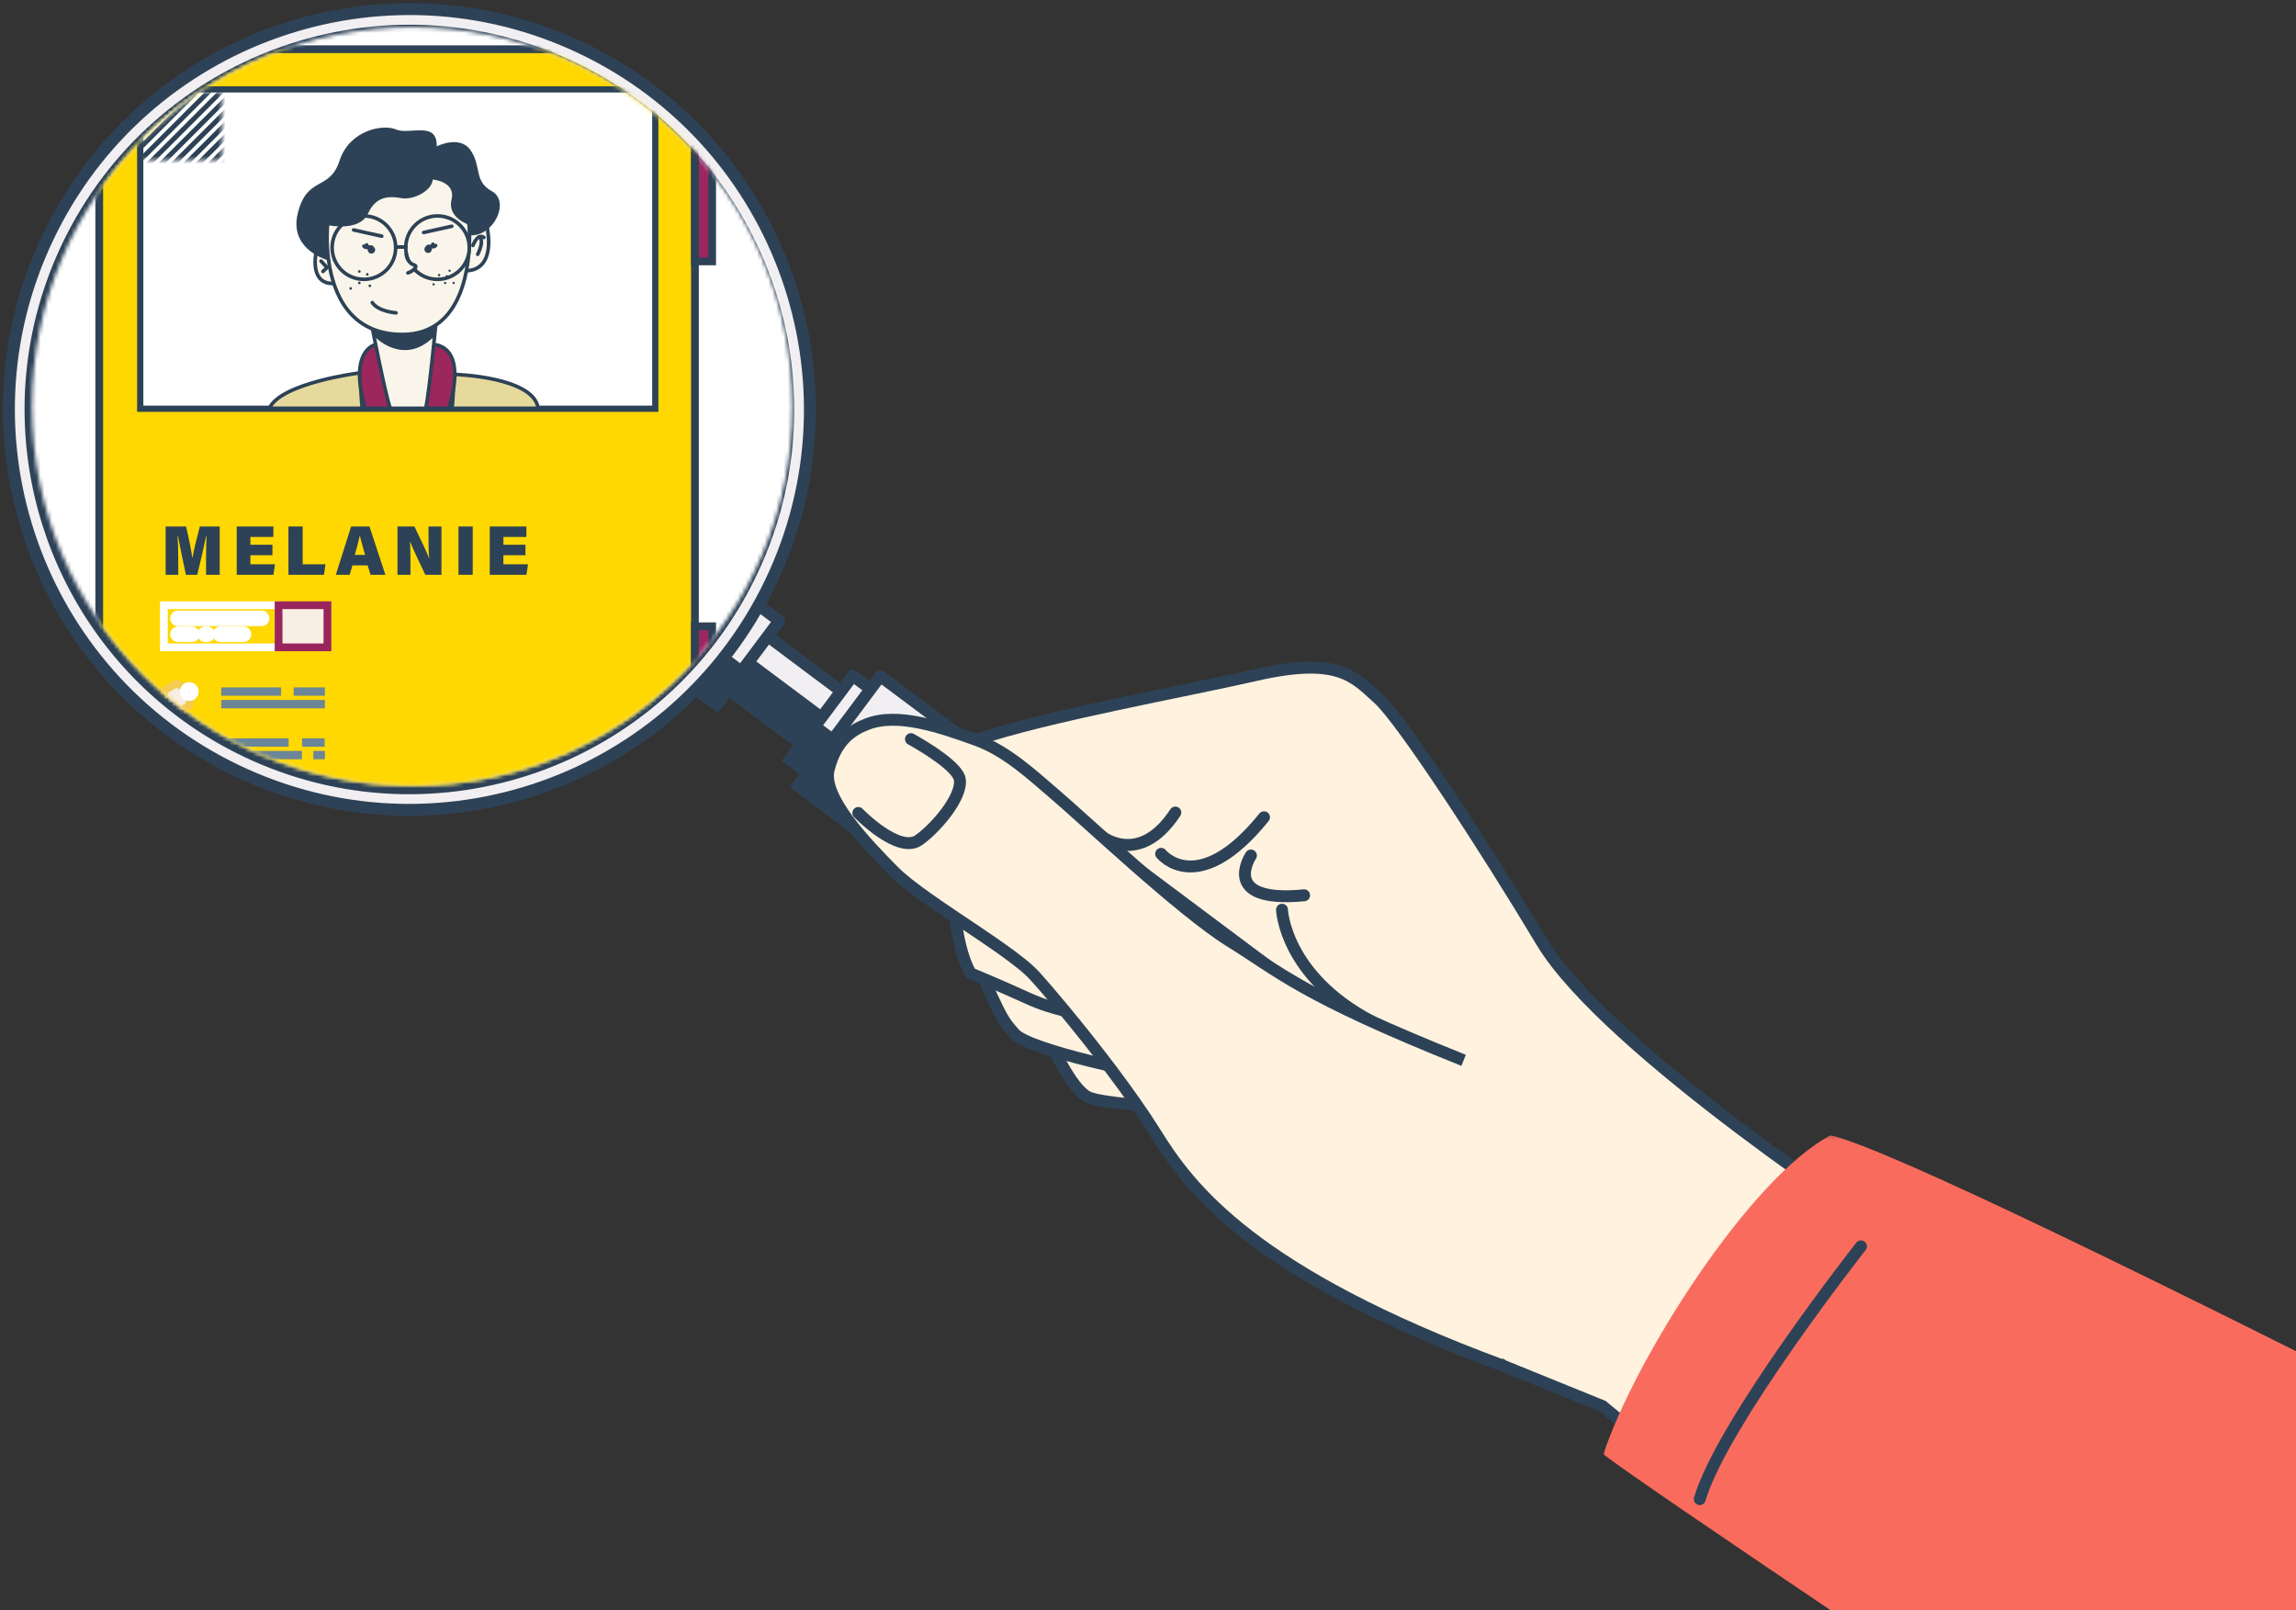 <?xml version="1.0" encoding="UTF-8"?>
<svg width="596px" height="418px" viewBox="0 0 596 418" version="1.1" xmlns="http://www.w3.org/2000/svg" xmlns:xlink="http://www.w3.org/1999/xlink">
    <rect x="0" y="0" width="596" height="418" fill="#333333" stroke="none"/>
    <!-- Generator: Sketch 52.4 (67378) - http://www.bohemiancoding.com/sketch -->
    <title>Group 282</title>
    <desc>Created with Sketch.</desc>
    <defs>
        <polygon id="path-1" points="0.034 0.169 422.779 0.169 422.779 314.476 0.034 314.476"></polygon>
        <path d="M0.3,98.495 C0.3,152.868 44.487,196.946 98.994,196.946 C153.502,196.946 197.689,152.868 197.689,98.495 C197.689,44.123 153.502,0.045 98.994,0.045 C44.487,0.045 0.3,44.123 0.3,98.495 Z" id="path-3"></path>
        <path d="M15.942,0.099 C10.261,3.873 5.005,8.232 0.256,13.091 L0.256,17.616 L21.632,17.616 L21.632,0.099" id="path-5"></path>
        <path d="M15.942,0.099 C10.261,3.873 5.005,8.232 0.256,13.091 L0.256,17.616 L21.632,17.616 L21.632,0.099" id="path-7"></path>
        <path d="M15.942,0.099 C10.261,3.873 5.005,8.232 0.256,13.091 L0.256,17.616 L21.632,17.616 L21.632,0.099" id="path-9"></path>
        <path d="M15.942,0.099 C10.261,3.873 5.005,8.232 0.256,13.091 L0.256,17.616 L21.632,17.616 L21.632,0.099" id="path-11"></path>
        <path d="M15.942,0.099 C10.261,3.873 5.005,8.232 0.256,13.091 L0.256,17.616 L21.632,17.616 L21.632,0.099" id="path-13"></path>
        <path d="M15.942,0.099 C10.261,3.873 5.005,8.232 0.256,13.091 L0.256,17.616 L21.632,17.616 L21.632,0.099" id="path-15"></path>
        <path d="M15.942,0.099 C10.261,3.873 5.005,8.232 0.256,13.091 L0.256,17.616 L21.632,17.616 L21.632,0.099" id="path-17"></path>
        <path d="M15.942,0.099 C10.261,3.873 5.005,8.232 0.256,13.091 L0.256,17.616 L21.632,17.616 L21.632,0.099" id="path-19"></path>
        <path d="M15.942,0.099 C10.261,3.873 5.005,8.232 0.256,13.091 L0.256,17.616 L21.632,17.616 L21.632,0.099" id="path-21"></path>
        <path d="M15.942,0.099 C10.261,3.873 5.005,8.232 0.256,13.091 L0.256,17.616 L21.632,17.616 L21.632,0.099" id="path-23"></path>
        <path d="M15.942,0.099 C10.261,3.873 5.005,8.232 0.256,13.091 L0.256,17.616 L21.632,17.616 L21.632,0.099" id="path-25"></path>
        <path d="M15.942,0.099 C10.261,3.873 5.005,8.232 0.256,13.091 L0.256,17.616 L21.632,17.616 L21.632,0.099" id="path-27"></path>
        <path d="M15.942,0.099 C10.261,3.873 5.005,8.232 0.256,13.091 L0.256,17.616 L21.632,17.616 L21.632,0.099" id="path-29"></path>
        <path d="M15.942,0.099 C10.261,3.873 5.005,8.232 0.256,13.091 L0.256,17.616 L21.632,17.616 L21.632,0.099" id="path-31"></path>
    </defs>
    <g id="Page-1" stroke="none" stroke-width="1" fill="none" fill-rule="evenodd">
        <g id="Products" transform="translate(-844, -282)">
            <g id="Group-21">
                <g id="Group-282" transform="translate(846, 284)">
                    <g id="Group-72">
                        <path d="M402.131,354.422 C402.131,354.422 435.714,367.955 538.699,454.345 C606.481,373.347 596.476,377.486 596.476,377.486 C596.476,377.486 487.528,320.952 453.24,297.225 C421.697,271.428 373.19,308.709 402.131,354.422" id="Fill-1" fill="#FFCDAC"></path>
                        <path d="M280.419,282.778 C283.688,284.341 297.795,285.268 305.516,285.668 C308.561,285.827 310.613,285.903 310.613,285.903 L309.766,283.949 C309.756,283.925 309.749,283.905 309.737,283.888 L305.967,275.175 L288.832,271.677 L271.352,268.109 L270.408,267.917 C270.408,267.917 270.697,268.593 271.197,269.656 C271.807,270.937 272.719,272.786 273.806,274.702 C275.722,278.096 278.178,281.706 280.419,282.778" id="Fill-3" fill="#FFF2DF"></path>
                        <path d="M280.419,282.778 C283.688,284.341 297.795,285.268 305.516,285.668 C308.561,285.827 310.613,285.903 310.613,285.903 L309.766,283.949 C309.756,283.925 309.749,283.905 309.737,283.888 L305.967,275.175 L288.832,271.677 L271.352,268.109 L270.408,267.917 C270.408,267.917 270.697,268.593 271.197,269.656 C271.807,270.937 272.719,272.786 273.806,274.702 C275.722,278.096 278.178,281.706 280.419,282.778 Z" id="Stroke-5" stroke="#2D4256" stroke-width="3.094"></path>
                        <path d="M261.361,266.326 C265.287,270.78 296.861,276.988 296.861,276.988 L299.171,269.879 L286.382,253.185 C286.382,253.185 285.741,252.691 284.625,251.924 C282.939,250.757 280.165,248.958 276.912,247.31 C268.611,243.098 257.207,239.851 252.782,250.502 C252.782,250.502 253.524,252.328 254.655,254.869 C255.312,256.339 256.096,258.052 256.95,259.779 C258.664,263.285 259.688,264.428 261.361,266.326" id="Fill-7" fill="#FFF2DF"></path>
                        <path d="M261.361,266.326 C265.287,270.78 296.861,276.988 296.861,276.988 L299.171,269.879 L286.382,253.185 C286.382,253.185 285.741,252.691 284.625,251.924 C282.939,250.757 280.165,248.958 276.912,247.31 C268.611,243.098 257.207,239.851 252.782,250.502 C252.782,250.502 253.524,252.328 254.655,254.869 C255.312,256.339 256.096,258.052 256.95,259.779 C258.664,263.285 259.688,264.428 261.361,266.326 Z" id="Stroke-9" stroke="#2D4256" stroke-width="3.094"></path>
                        <path d="M449.165,391.914 C449.165,391.914 509.96,336.066 488.703,318.454 C488.703,318.454 415.042,270.636 398.176,242.445 C384.047,218.827 361.937,184.825 355.786,179.329 C349.629,173.824 345.647,168.237 323.772,173.271 C306.081,177.35 269.243,183.915 251.434,190.074 C247.217,191.536 244.069,192.971 242.496,194.345 C234.26,201.518 245.588,230.591 245.588,230.591 C245.588,230.591 245.617,232.02 245.809,234.19 C245.862,234.792 245.921,235.447 246.008,236.144 C246.504,240.497 247.592,246.488 249.961,250.663 C249.961,250.663 257.967,253.988 264.773,257.111 C268.235,258.705 271.746,259.74 274.37,260.371 C276.891,260.984 278.58,261.22 278.58,261.22 L375.031,344.144 L388.247,352.541 L388.292,352.556 L413.981,362.991 L449.165,391.914 Z" id="Fill-11" fill="#FFF2DF"></path>
                        <path d="M449.165,391.914 C449.165,391.914 509.96,336.066 488.703,318.454 C488.703,318.454 415.042,270.636 398.176,242.445 C384.047,218.827 361.937,184.825 355.786,179.329 C349.629,173.824 345.647,168.237 323.772,173.271 C306.081,177.35 269.243,183.915 251.434,190.074 C247.217,191.536 244.069,192.971 242.496,194.345 C234.26,201.518 245.588,230.591 245.588,230.591 C245.588,230.591 245.617,232.02 245.809,234.19 C245.862,234.792 245.921,235.447 246.008,236.144 C246.504,240.497 247.592,246.488 249.961,250.663 C249.961,250.663 257.967,253.988 264.773,257.111 C268.235,258.705 271.746,259.74 274.37,260.371 C276.891,260.984 278.58,261.22 278.58,261.22 L375.031,344.144 L388.247,352.541 L388.292,352.556 L413.981,362.991 L449.165,391.914 Z" id="Stroke-13" stroke="#2D4256" stroke-width="3.094"></path>
                        <path d="M377.415,335.424 C376.798,334.943 376.389,334.631 376.389,334.631 L376.385,334.638 C376.727,334.892 377.071,335.158 377.415,335.424" id="Fill-15" fill="#493E65"></path>
                        <path d="M283.466,214.725 C283.466,214.725 293.517,223.469 303.097,208.915" id="Stroke-17" stroke="#2D4256" stroke-width="3.094" stroke-linecap="round"></path>
                        <path d="M299.415,219.635 C299.415,219.635 308.884,231.472 326.114,210.147" id="Stroke-19" stroke="#2D4256" stroke-width="3.094" stroke-linecap="round"></path>
                        <path d="M322.716,220.066 C322.716,220.066 314.358,232.524 336.52,230.399" id="Stroke-21" stroke="#2D4256" stroke-width="3.094" stroke-linecap="round"></path>
                        <path d="M330.784,234.144 C330.784,234.144 331.401,251.168 353.949,263.084" id="Stroke-23" stroke="#2D4256" stroke-width="3.094" stroke-linecap="round"></path>
                        <g id="Group-27" transform="translate(414.159, 292.524)">
                            <mask id="mask-2" fill="white">
                                <use xlink:href="#path-1"></use>
                            </mask>
                            <g id="Clip-26"></g>
                            <path d="M422.78,179.12 C350.095,143.568 90.135,7.454 59.045,0.169 C38.306,10.986 8.409,57.735 0.034,82.977 C25.192,102.118 345.602,314.476 345.602,314.476 L422.78,179.12 Z" id="Fill-25" fill="#F96C5D" mask="url(#mask-2)"></path>
                        </g>
                        <path d="M481.074,321.524 C481.074,321.524 445.027,367.319 439.227,387.132" id="Stroke-28" stroke="#2D4256" stroke-width="3.094" stroke-linecap="round"></path>
                        <polygon id="Fill-30" fill="#F1EFF1" points="350.932 278.023 340.653 291.76 181.56 172.796 191.839 159.059"></polygon>
                        <polygon id="Stroke-32" stroke="#2E4257" stroke-width="3.094" stroke-linecap="round" stroke-linejoin="round" points="350.932 278.023 340.653 291.76 181.56 172.796 191.839 159.059"></polygon>
                        <polygon id="Fill-34" fill="#2D4256" points="345.793 284.891 340.653 291.76 181.56 172.796 186.7 165.928"></polygon>
                        <polygon id="Stroke-36" stroke="#2E4257" stroke-width="3.094" points="345.793 284.891 340.653 291.76 181.56 172.796 186.7 165.928"></polygon>
                        <polygon id="Fill-38" fill="#F1EFF1" points="200.299 159.139 184.026 180.887 174.747 173.948 191.02 152.2"></polygon>
                        <polygon id="Stroke-40" stroke="#2E4257" stroke-width="3.094" stroke-linecap="round" stroke-linejoin="round" points="200.299 159.139 184.026 180.887 174.747 173.948 191.02 152.2"></polygon>
                        <polygon id="Fill-42" fill="#2D4256" points="190.44 172.315 184.026 180.887 174.748 173.948 181.161 165.376"></polygon>
                        <polygon id="Stroke-44" stroke="#2E4257" stroke-width="3.094" points="190.44 172.315 184.026 180.887 174.748 173.948 181.161 165.376"></polygon>
                        <polygon id="Fill-46" fill="#F1EFF1" points="347.286 269.05 331.013 290.798 203.089 195.142 219.362 173.393"></polygon>
                        <polygon id="Stroke-48" stroke="#2E4257" stroke-width="3.094" stroke-linecap="round" stroke-linejoin="round" points="347.286 269.05 331.013 290.798 203.089 195.142 219.362 173.393"></polygon>
                        <polygon id="Fill-50" fill="#2D4256" points="337.427 282.226 331.013 290.798 203.089 195.141 209.503 186.569"></polygon>
                        <polygon id="Stroke-52" stroke="#2E4257" stroke-width="3.094" points="337.427 282.226 331.013 290.798 203.089 195.141 209.503 186.569"></polygon>
                        <path d="M192.992,146.691 C169.575,195.668 110.867,216.401 61.861,192.983 C52.18,188.358 43.609,182.354 36.256,175.316 C6.399,146.757 -3.235,101.205 15.56,61.899 C38.981,12.915 97.689,-7.818 146.689,15.596 C152.94,18.594 158.736,22.149 164.04,26.203 C200.255,53.846 213.42,103.961 192.992,146.691 M149.098,10.543 C97.31,-14.207 35.255,7.703 10.503,59.479 C-14.261,111.247 7.656,173.282 59.44,198.038 C111.24,222.786 173.295,200.877 198.052,149.105 C222.809,97.321 200.892,35.286 149.098,10.543" id="Fill-54" fill="#F1EFF1"></path>
                        <path d="M192.992,146.691 C169.575,195.668 110.867,216.401 61.861,192.983 C52.18,188.358 43.609,182.354 36.256,175.316 C6.399,146.757 -3.235,101.205 15.56,61.899 C38.981,12.915 97.689,-7.818 146.689,15.596 C152.94,18.594 158.736,22.149 164.04,26.203 C200.255,53.846 213.42,103.961 192.992,146.691 Z M149.098,10.543 C97.31,-14.207 35.255,7.703 10.503,59.479 C-14.261,111.247 7.656,173.282 59.44,198.038 C111.24,222.786 173.295,200.877 198.052,149.105 C222.809,97.321 200.892,35.286 149.098,10.543 Z" id="Stroke-56" stroke="#2E4257" stroke-width="3.094" stroke-linecap="round" stroke-linejoin="round"></path>
                        <polygon id="Fill-58" fill="#F1EFF1" points="361.185 274.21 339.891 302.669 205.218 201.966 226.513 173.507"></polygon>
                        <polygon id="Stroke-60" stroke="#2E4257" stroke-width="3.094" stroke-linecap="round" stroke-linejoin="round" points="361.185 274.21 339.891 302.669 205.218 201.966 226.513 173.507"></polygon>
                        <polygon id="Fill-62" fill="#2D4256" points="346.498 293.838 339.891 302.669 205.219 201.966 211.826 193.135"></polygon>
                        <polygon id="Stroke-64" stroke="#2E4257" stroke-width="3.094" points="346.498 293.838 339.891 302.669 205.219 201.966 211.826 193.135"></polygon>
                        <g id="Group-69" transform="translate(212.442, 184.806)">
                            <path d="M165.485,88.425 C123.261,71.546 117.708,65.458 104.94,57.581 C92.168,49.694 66.921,25.749 58.828,18.902 C54.053,14.862 46.951,8.118 38.992,5.268 C29.704,1.931 18.592,-1.92 10.695,1.141 C7.068,2.546 2.625,5.009 0.654,13.025 C-1.077,20.069 10.142,31.883 17.611,39.407 C19.558,41.376 22.557,43.688 26.036,46.164 C28.385,47.837 30.952,49.584 33.566,51.339 C41.872,56.929 50.614,62.617 54.102,66.45 C55.959,68.488 58.722,71.688 61.928,75.566 C69.417,84.616 79.295,97.322 85.561,107.407 C94.501,121.804 110.909,143.725 175.806,167.735 L175.85,167.751" id="Fill-66" fill="#FFF2DF"></path>
                            <path d="M165.485,88.425 C123.261,71.546 117.708,65.458 104.94,57.581 C92.168,49.694 66.921,25.749 58.828,18.902 C54.053,14.862 46.951,8.118 38.992,5.268 C29.704,1.931 18.592,-1.92 10.695,1.141 C7.068,2.546 2.625,5.009 0.654,13.025 C-1.077,20.069 10.142,31.883 17.611,39.407 C19.558,41.376 22.557,43.688 26.036,46.164 C28.385,47.837 30.952,49.584 33.566,51.339 C41.872,56.929 50.614,62.617 54.102,66.45 C55.959,68.488 58.722,71.688 61.928,75.566 C69.417,84.616 79.295,97.322 85.561,107.407 C94.501,121.804 110.909,143.725 175.806,167.735 L175.85,167.751" id="Stroke-68" stroke="#2D4256" stroke-width="3.094"></path>
                        </g>
                        <path d="M220.802,209.029 C220.802,209.029 231.287,219.866 236.565,216.038 C241.843,212.209 248.845,203.349 246.849,199.425 C244.853,195.499 234.468,189.857 234.468,189.857" id="Stroke-70" stroke="#2D4256" stroke-width="3.094" stroke-linecap="round"></path>
                    </g>
                    <g id="Group-224" transform="translate(6, 5)">
                        <mask id="mask-4" fill="white">
                            <use xlink:href="#path-3"></use>
                        </mask>
                        <g id="Clip-74"></g>
                        <polygon id="Fill-73" fill="#FFFFFF" mask="url(#mask-4)" points="-28.651 263 215.074 263 215.074 -27.401 -28.651 -27.401"></polygon>
                        <polygon id="Fill-75" fill="#FFD701" mask="url(#mask-4)" points="17.759 217.767 172.391 217.767 172.391 5.776 17.759 5.776"></polygon>
                        <polygon id="Stroke-76" stroke="#2D4256" stroke-width="2.011" mask="url(#mask-4)" points="17.759 217.767 172.391 217.767 172.391 5.776 17.759 5.776"></polygon>
                        <polygon id="Fill-77" fill="#9B275D" mask="url(#mask-4)" points="162.954 234.213 152.832 228.003 142.601 234.034 142.964 205.561 163.317 205.741"></polygon>
                        <polygon id="Stroke-78" stroke="#2D4256" stroke-width="2.011" mask="url(#mask-4)" points="162.954 234.213 152.832 228.003 142.601 234.034 142.964 205.561 163.317 205.741"></polygon>
                        <polygon id="Fill-79" fill="#FFFFFF" mask="url(#mask-4)" points="152.959 188.69 155.686 191.016 159.184 190.22 160.515 193.544 163.983 194.462 163.613 198.021 166.256 200.442 164.27 203.422 165.483 206.79 162.337 208.509 161.842 212.054 158.254 212.117 156.165 215.027 152.959 213.419 149.753 215.027 147.663 212.117 144.076 212.054 143.582 208.509 140.434 206.79 141.648 203.422 139.661 200.442 142.305 198.021 141.935 194.462 145.402 193.544 146.734 190.22 150.232 191.016"></polygon>
                        <polygon id="Stroke-80" stroke="#2D4256" stroke-width="2.011" mask="url(#mask-4)" points="152.959 188.69 155.686 191.016 159.184 190.22 160.515 193.544 163.983 194.462 163.613 198.021 166.256 200.442 164.27 203.422 165.483 206.79 162.337 208.509 161.842 212.054 158.254 212.117 156.165 215.027 152.959 213.419 149.753 215.027 147.663 212.117 144.076 212.054 143.582 208.509 140.434 206.79 141.648 203.422 139.661 200.442 142.305 198.021 141.935 194.462 145.402 193.544 146.734 190.22 150.232 191.016"></polygon>
                        <polygon id="Stroke-81" stroke="#FFFFFF" stroke-width="2.011" mask="url(#mask-4)" points="34.544 161.032 64.313 161.032 64.313 150.102 34.544 150.102"></polygon>
                        <path d="M45.49,138.112 C45.49,136.153 45.533,133.629 45.588,132.141 L45.49,132.141 C44.965,134.829 44.119,138.551 43.201,142.201 L40.253,142.201 C39.531,138.662 38.706,134.931 38.217,132.143 L38.106,132.143 C38.209,133.617 38.276,136.063 38.276,138.211 L38.276,142.201 L34.999,142.201 L34.999,129.667 L40.299,129.667 C40.918,132.203 41.643,135.881 41.925,137.733 L41.988,137.733 C42.311,135.718 43.149,132.392 43.88,129.667 L49.029,129.667 L49.029,142.201 L45.49,142.201 L45.49,138.112 Z" id="Fill-82" fill="#2D4256" mask="url(#mask-4)"></path>
                        <polygon id="Fill-83" fill="#2D4256" mask="url(#mask-4)" points="62.719 137.129 56.995 137.129 56.995 139.48 63.384 139.48 62.973 142.201 53.452 142.201 53.452 129.667 62.962 129.667 62.962 132.39 56.995 132.39 56.995 134.408 62.719 134.408"></polygon>
                        <polygon id="Fill-84" fill="#2D4256" mask="url(#mask-4)" points="66.875 129.668 70.568 129.668 70.568 139.48 76.49 139.48 76.091 142.202 66.875 142.202"></polygon>
                        <path d="M86.784,137.042 C86.194,135.073 85.711,133.321 85.426,132.099 L85.376,132.099 C85.085,133.45 84.605,135.238 84.095,137.042 L86.784,137.042 Z M83.487,139.764 L82.76,142.202 L79.173,142.202 L83.144,129.668 L87.91,129.668 L92.038,142.202 L88.193,142.202 L87.431,139.764 L83.487,139.764 Z" id="Fill-85" fill="#2D4256" mask="url(#mask-4)"></path>
                        <path d="M95.177,142.202 L95.177,129.668 L99.582,129.668 C100.904,132.49 102.819,136.304 103.347,137.848 L103.409,137.848 C103.269,136.547 103.237,134.333 103.237,132.334 L103.237,129.668 L106.593,129.668 L106.593,142.202 L102.395,142.202 C101.33,139.933 99.056,135.229 98.466,133.575 L98.416,133.575 C98.533,134.754 98.544,137.18 98.544,139.387 L98.544,142.202 L95.177,142.202 Z" id="Fill-86" fill="#2D4256" mask="url(#mask-4)"></path>
                        <polygon id="Fill-87" fill="#2D4256" mask="url(#mask-4)" points="111.016 142.201 114.709 142.201 114.709 129.667 111.016 129.667"></polygon>
                        <polygon id="Fill-88" fill="#2D4256" mask="url(#mask-4)" points="128.398 137.129 122.674 137.129 122.674 139.48 129.064 139.48 128.653 142.201 119.131 142.201 119.131 129.667 128.641 129.667 128.641 132.39 122.674 132.39 122.674 134.408 128.398 134.408"></polygon>
                        <path d="M37.283,170.707 L35.146,171.937 C34.774,172.152 34.544,172.548 34.544,172.977 L34.544,175.438 C34.544,175.867 34.774,176.263 35.146,176.478 L37.283,177.708 C37.655,177.922 38.114,177.922 38.487,177.708 L40.623,176.478 C40.995,176.263 41.224,175.867 41.224,175.438 L41.224,172.977 C41.224,172.548 40.995,172.152 40.623,171.937 L38.487,170.707 C38.114,170.493 37.655,170.493 37.283,170.707" id="Fill-89" fill="#F7EFE3" mask="url(#mask-4)"></path>
                        <path d="M37.283,170.707 L35.146,171.937 C34.774,172.152 34.544,172.548 34.544,172.977 L34.544,175.438 C34.544,175.867 34.774,176.263 35.146,176.478 L37.283,177.708 C37.655,177.922 38.114,177.922 38.487,177.708 L40.623,176.478 C40.995,176.263 41.224,175.867 41.224,175.438 L41.224,172.977 C41.224,172.548 40.995,172.152 40.623,171.937 L38.487,170.707 C38.114,170.493 37.655,170.493 37.283,170.707 Z" id="Stroke-90" stroke="#F6CB52" stroke-width="2.011" mask="url(#mask-4)"></path>
                        <path d="M42.484,172.513 C42.484,173.261 41.876,173.868 41.126,173.868 C40.376,173.868 39.767,173.261 39.767,172.513 C39.767,171.765 40.376,171.159 41.126,171.159 C41.876,171.159 42.484,171.765 42.484,172.513" id="Fill-91" fill="#F7EFE3" mask="url(#mask-4)"></path>
                        <path d="M42.484,172.513 C42.484,173.261 41.876,173.868 41.126,173.868 C40.376,173.868 39.767,173.261 39.767,172.513 C39.767,171.765 40.376,171.159 41.126,171.159 C41.876,171.159 42.484,171.765 42.484,172.513 Z" id="Stroke-92" stroke="#FFFFFF" stroke-width="2.165" mask="url(#mask-4)"></path>
                        <path d="M37.283,183.869 L35.146,185.099 C34.774,185.314 34.544,185.71 34.544,186.139 L34.544,188.599 C34.544,189.028 34.774,189.425 35.146,189.639 L37.283,190.869 C37.655,191.084 38.114,191.084 38.487,190.869 L40.623,189.639 C40.995,189.425 41.224,189.028 41.224,188.599 L41.224,186.139 C41.224,185.71 40.995,185.314 40.623,185.099 L38.487,183.869 C38.114,183.654 37.655,183.654 37.283,183.869" id="Fill-93" fill="#F7EFE3" mask="url(#mask-4)"></path>
                        <path d="M37.283,183.869 L35.146,185.099 C34.774,185.314 34.544,185.71 34.544,186.139 L34.544,188.599 C34.544,189.028 34.774,189.425 35.146,189.639 L37.283,190.869 C37.655,191.084 38.114,191.084 38.487,190.869 L40.623,189.639 C40.995,189.425 41.224,189.028 41.224,188.599 L41.224,186.139 C41.224,185.71 40.995,185.314 40.623,185.099 L38.487,183.869 C38.114,183.654 37.655,183.654 37.283,183.869 Z" id="Stroke-94" stroke="#F6CB52" stroke-width="2.011" mask="url(#mask-4)"></path>
                        <path d="M42.484,185.675 C42.484,186.423 41.876,187.029 41.126,187.029 C40.376,187.029 39.767,186.423 39.767,185.675 C39.767,184.926 40.376,184.32 41.126,184.32 C41.876,184.32 42.484,184.926 42.484,185.675" id="Fill-95" fill="#F7EFE3" mask="url(#mask-4)"></path>
                        <path d="M42.484,185.675 C42.484,186.423 41.876,187.029 41.126,187.029 C40.376,187.029 39.767,186.423 39.767,185.675 C39.767,184.926 40.376,184.32 41.126,184.32 C41.876,184.32 42.484,184.926 42.484,185.675 Z" id="Stroke-96" stroke="#FFFFFF" stroke-width="2.165" mask="url(#mask-4)"></path>
                        <path d="M37.283,197.03 L35.146,198.261 C34.774,198.475 34.544,198.871 34.544,199.3 L34.544,201.761 C34.544,202.19 34.774,202.586 35.146,202.801 L37.283,204.031 C37.655,204.246 38.114,204.246 38.487,204.031 L40.623,202.801 C40.995,202.586 41.224,202.19 41.224,201.761 L41.224,199.3 C41.224,198.871 40.995,198.475 40.623,198.261 L38.487,197.03 C38.114,196.816 37.655,196.816 37.283,197.03" id="Fill-97" fill="#F7EFE3" mask="url(#mask-4)"></path>
                        <path d="M37.283,197.03 L35.146,198.261 C34.774,198.475 34.544,198.871 34.544,199.3 L34.544,201.761 C34.544,202.19 34.774,202.586 35.146,202.801 L37.283,204.031 C37.655,204.246 38.114,204.246 38.487,204.031 L40.623,202.801 C40.995,202.586 41.224,202.19 41.224,201.761 L41.224,199.3 C41.224,198.871 40.995,198.475 40.623,198.261 L38.487,197.03 C38.114,196.816 37.655,196.816 37.283,197.03 Z" id="Stroke-98" stroke="#F6CB52" stroke-width="2.011" mask="url(#mask-4)"></path>
                        <path d="M42.484,198.836 C42.484,199.585 41.876,200.191 41.126,200.191 C40.376,200.191 39.767,199.585 39.767,198.836 C39.767,198.088 40.376,197.482 41.126,197.482 C41.876,197.482 42.484,198.088 42.484,198.836" id="Fill-99" fill="#F7EFE3" mask="url(#mask-4)"></path>
                        <path d="M42.484,198.836 C42.484,199.585 41.876,200.191 41.126,200.191 C40.376,200.191 39.767,199.585 39.767,198.836 C39.767,198.088 40.376,197.482 41.126,197.482 C41.876,197.482 42.484,198.088 42.484,198.836 Z" id="Stroke-100" stroke="#FFFFFF" stroke-width="2.165" mask="url(#mask-4)"></path>
                        <g id="Group-103" mask="url(#mask-4)">
                            <g transform="translate(68.047, 171.992)">
                                <path d="M0.177,0.521 L8.291,0.521" id="Fill-101" stroke="none" fill="#020202" fill-rule="evenodd"></path>
                                <path d="M0.177,0.521 L8.291,0.521" id="Stroke-102" stroke="#6B8599" stroke-width="2.165" fill="none"></path>
                            </g>
                        </g>
                        <g id="Group-106" mask="url(#mask-4)">
                            <g transform="translate(49.116, 171.992)">
                                <path d="M0.313,0.521 L15.852,0.521" id="Fill-104" stroke="none" fill="#020202" fill-rule="evenodd"></path>
                                <path d="M0.313,0.521 L15.852,0.521" id="Stroke-105" stroke="#6B8599" stroke-width="2.165" fill="none"></path>
                            </g>
                        </g>
                        <g id="Group-109" mask="url(#mask-4)">
                            <g transform="translate(49.116, 175.054)">
                                <path d="M0.313,0.722 L27.222,0.722" id="Fill-107" stroke="none" fill="#020202" fill-rule="evenodd"></path>
                                <path d="M0.313,0.722 L27.222,0.722" id="Stroke-108" stroke="#6B8599" stroke-width="2.165" fill="none"></path>
                            </g>
                        </g>
                        <g id="Group-112" mask="url(#mask-4)">
                            <g transform="translate(70.093, 185.262)">
                                <path d="M0.327,0.476 L6.167,0.476" id="Fill-110" stroke="none" fill="#020202" fill-rule="evenodd"></path>
                                <path d="M0.327,0.476 L6.167,0.476" id="Stroke-111" stroke="#6B8599" stroke-width="2.165" fill="none"></path>
                            </g>
                        </g>
                        <g id="Group-115" mask="url(#mask-4)">
                            <g transform="translate(49.116, 185.262)">
                                <path d="M0.313,0.476 L17.815,0.476" id="Fill-113" stroke="none" fill="#020202" fill-rule="evenodd"></path>
                                <path d="M0.313,0.476 L17.815,0.476" id="Stroke-114" stroke="#6B8599" stroke-width="2.165" fill="none"></path>
                            </g>
                        </g>
                        <g id="Group-118" mask="url(#mask-4)">
                            <g transform="translate(73.163, 188.324)">
                                <path d="M0.178,0.677 L3.175,0.677" id="Fill-116" stroke="none" fill="#020202" fill-rule="evenodd"></path>
                                <path d="M0.178,0.677 L3.175,0.677" id="Stroke-117" stroke="#6B8599" stroke-width="2.165" fill="none"></path>
                            </g>
                        </g>
                        <g id="Group-121" mask="url(#mask-4)">
                            <g transform="translate(49.116, 188.324)">
                                <path d="M0.313,0.677 L21.261,0.677" id="Fill-119" stroke="none" fill="#020202" fill-rule="evenodd"></path>
                                <path d="M0.313,0.677 L21.261,0.677" id="Stroke-120" stroke="#6B8599" stroke-width="2.165" fill="none"></path>
                            </g>
                        </g>
                        <g id="Group-124" mask="url(#mask-4)">
                            <g transform="translate(57.302, 198.531)">
                                <path d="M0.493,0.431 L19.035,0.431" id="Fill-122" stroke="none" fill="#020202" fill-rule="evenodd"></path>
                                <path d="M0.493,0.431 L19.035,0.431" id="Stroke-123" stroke="#6B8599" stroke-width="2.165" fill="none"></path>
                            </g>
                        </g>
                        <g id="Group-127" mask="url(#mask-4)">
                            <g transform="translate(49.116, 198.531)">
                                <path d="M0.313,0.431 L5.877,0.431" id="Fill-125" stroke="none" fill="#020202" fill-rule="evenodd"></path>
                                <path d="M0.313,0.431 L5.877,0.431" id="Stroke-126" stroke="#6B8599" stroke-width="2.165" fill="none"></path>
                            </g>
                        </g>
                        <g id="Group-130" mask="url(#mask-4)">
                            <g transform="translate(72.651, 201.593)">
                                <path d="M0.207,0.632 L3.687,0.632" id="Fill-128" stroke="none" fill="#020202" fill-rule="evenodd"></path>
                                <path d="M0.207,0.632 L3.687,0.632" id="Stroke-129" stroke="#6B8599" stroke-width="2.165" fill="none"></path>
                            </g>
                        </g>
                        <g id="Group-133" mask="url(#mask-4)">
                            <g transform="translate(59.86, 201.593)">
                                <path d="M0.453,0.632 L11.206,0.632" id="Fill-131" stroke="none" fill="#020202" fill-rule="evenodd"></path>
                                <path d="M0.453,0.632 L11.206,0.632" id="Stroke-132" stroke="#6B8599" stroke-width="2.165" fill="none"></path>
                            </g>
                        </g>
                        <g id="Group-136" mask="url(#mask-4)">
                            <g transform="translate(49.116, 201.593)">
                                <path d="M0.313,0.632 L13.767,0.632" id="Fill-134" stroke="none" fill="#020202" fill-rule="evenodd"></path>
                                <path d="M0.313,0.632 L13.767,0.632" id="Stroke-135" stroke="#6B8599" stroke-width="2.165" fill="none"></path>
                            </g>
                        </g>
                        <path d="M38.197,153.505 L59.903,153.505" id="Stroke-137" stroke="#FFFFFF" stroke-width="4.041" stroke-linecap="round" mask="url(#mask-4)"></path>
                        <path d="M49.222,157.629 L55.201,157.629" id="Stroke-138" stroke="#FFFFFF" stroke-width="4.041" stroke-linecap="round" mask="url(#mask-4)"></path>
                        <path d="M45.226,157.629 L45.82,157.629" id="Stroke-139" stroke="#FFFFFF" stroke-width="4.041" stroke-linecap="round" mask="url(#mask-4)"></path>
                        <path d="M38.197,157.629 L41.814,157.629" id="Stroke-140" stroke="#FFFFFF" stroke-width="4.041" stroke-linecap="round" mask="url(#mask-4)"></path>
                        <polygon id="Fill-141" fill="#FFFFFF" mask="url(#mask-4)" points="28.401 99.097 162.099 99.097 162.099 16.2 28.401 16.2"></polygon>
                        <polygon id="Stroke-142" stroke="#2D4256" stroke-width="1.616" mask="url(#mask-4)" points="28.401 99.097 162.099 99.097 162.099 16.2 28.401 16.2"></polygon>
                        <path d="M152.95,194.745 C152.376,194.587 151.768,194.842 151.467,195.368 C151.213,195.81 151.134,196.3 151.156,196.793 C151.181,197.372 151.26,197.95 151.331,198.526 C151.366,198.804 151.299,198.888 151.02,198.86 C150.024,198.758 149.027,198.696 148.037,198.891 C147.761,198.945 147.485,199.046 147.234,199.173 C146.831,199.379 146.686,199.747 146.82,200.178 C146.882,200.379 146.986,200.568 147.086,200.754 C147.151,200.872 147.157,200.967 147.077,201.079 C147.012,201.169 146.955,201.267 146.913,201.37 C146.736,201.799 146.862,202.15 147.265,202.383 C147.5,202.519 147.492,202.531 147.445,202.796 C147.408,203.008 147.388,203.229 147.401,203.443 C147.417,203.724 147.565,203.939 147.828,204.06 C147.936,204.111 147.971,204.192 147.99,204.309 C148.035,204.583 148.073,204.865 148.173,205.121 C148.335,205.537 148.68,205.715 149.127,205.679 C149.21,205.672 149.295,205.67 149.379,205.67 C150.955,205.669 152.532,205.671 154.108,205.665 C154.219,205.665 154.339,205.63 154.44,205.581 C154.671,205.469 154.891,205.334 155.12,205.216 C155.21,205.169 155.248,205.114 155.248,205.008 C155.244,203.386 155.246,201.763 155.242,200.14 C155.242,200.086 155.203,200.012 155.159,199.983 C153.893,199.135 153.194,197.935 152.997,196.446 C152.93,195.94 152.962,195.421 152.95,194.907 C152.949,194.853 152.95,194.798 152.95,194.745" id="Fill-143" fill="#2D4256" mask="url(#mask-4)"></path>
                        <path d="M155.591,202.673 C155.591,203.484 155.591,204.296 155.591,205.108 C155.592,205.48 155.75,205.636 156.124,205.636 C156.96,205.636 157.796,205.636 158.632,205.636 C158.981,205.635 159.146,205.469 159.146,205.121 C159.146,203.492 159.146,201.864 159.147,200.236 C159.147,199.885 158.984,199.716 158.637,199.716 C157.79,199.715 156.943,199.715 156.096,199.716 C155.754,199.717 155.591,199.882 155.59,200.221 L155.59,202.673 L155.591,202.673 Z" id="Fill-144" fill="#2D4256" mask="url(#mask-4)"></path>
                        <polygon id="Fill-145" fill="#F7EFE3" mask="url(#mask-4)" points="64.313 161.032 76.993 161.032 76.993 150.102 64.313 150.102"></polygon>
                        <polygon id="Stroke-146" stroke="#99255D" stroke-width="2.011" mask="url(#mask-4)" points="64.313 161.032 76.993 161.032 76.993 150.102 64.313 150.102"></polygon>
                        <polygon id="Fill-147" fill="#9B275D" mask="url(#mask-4)" points="172.391 60.852 176.857 60.852 176.857 30.526 172.391 30.526"></polygon>
                        <polygon id="Stroke-148" stroke="#2D4256" stroke-width="2.011" mask="url(#mask-4)" points="172.391 60.852 176.857 60.852 176.857 30.526 172.391 30.526"></polygon>
                        <polygon id="Fill-149" fill="#9B275D" mask="url(#mask-4)" points="172.391 185.893 176.857 185.893 176.857 155.567 172.391 155.567"></polygon>
                        <polygon id="Stroke-150" stroke="#2D4256" stroke-width="2.011" mask="url(#mask-4)" points="172.391 185.893 176.857 185.893 176.857 155.567 172.391 155.567"></polygon>
                        <path d="M110.057,90.191 C110.057,90.191 130.617,90.796 131.693,98.988 L61.913,98.988 C64.947,92.358 85.338,89.802 85.338,89.802 L110.057,90.191 Z" id="Fill-151" fill="#E5D99C" mask="url(#mask-4)"></path>
                        <path d="M110.057,90.191 C110.057,90.191 130.617,90.796 131.693,98.988 L61.913,98.988 C64.947,92.358 85.338,89.802 85.338,89.802 L110.057,90.191 Z" id="Stroke-152" stroke="#2D4256" stroke-width="0.929" stroke-linecap="round" mask="url(#mask-4)"></path>
                        <g id="Group-155" mask="url(#mask-4)">
                            <g transform="translate(84.93, 82.168)">
                                <path d="M19.665,0.291 C19.665,0.291 28.657,0.134 23.568,16.819 L1.841,16.819 C-2.563,1.501 4.583,0.291 4.583,0.291" id="Fill-153" stroke="none" fill="#9B275D" fill-rule="evenodd"></path>
                                <path d="M19.665,0.291 C19.665,0.291 28.657,0.134 23.568,16.819 L1.841,16.819 C-2.563,1.501 4.583,0.291 4.583,0.291" id="Stroke-154" stroke="#2D4256" stroke-width="0.929" fill="none" stroke-linecap="round"></path>
                            </g>
                        </g>
                        <g id="Group-158" mask="url(#mask-4)">
                            <g transform="translate(88.512, 77.065)">
                                <path d="M16.579,0.401 C16.579,0.401 14.995,17.148 14.017,21.923 L4.817,21.923 C3.643,19.101 0.129,1 0.129,1" id="Fill-156" stroke="none" fill="#FAF5EA" fill-rule="evenodd"></path>
                                <path d="M16.579,0.401 C16.579,0.401 14.995,17.148 14.017,21.923 L4.817,21.923 C3.643,19.101 0.129,1 0.129,1" id="Stroke-157" stroke="#2D4256" stroke-width="0.929" fill="none" stroke-linecap="round"></path>
                            </g>
                        </g>
                        <g id="Group-161" mask="url(#mask-4)">
                            <g transform="translate(110.512, 50.016)">
                                <path d="M8.031,2.601 C8.031,2.601 8.377,-1.533 2.871,0.625 C-2.635,2.783 2.871,13.252 2.871,13.252 C10.236,12.693 8.031,2.601 8.031,2.601" id="Fill-159" stroke="none" fill="#FAF5EA" fill-rule="evenodd"></path>
                                <path d="M8.031,2.601 C8.031,2.601 8.377,-1.533 2.871,0.625 C-2.635,2.783 2.871,13.252 2.871,13.252 C10.236,12.693 8.031,2.601 8.031,2.601" id="Stroke-160" stroke="#2D4256" stroke-width="0.929" fill="none"></path>
                            </g>
                        </g>
                        <g id="Group-164" mask="url(#mask-4)">
                            <g transform="translate(73.674, 55.63)">
                                <path d="M5.362,10.915 C-1.369,11.556 0.318,3.278 0.318,3.278 C0.318,3.278 3.334,-0.228 5.783,0.406" id="Fill-162" stroke="none" fill="#FAF5EA" fill-rule="evenodd"></path>
                                <path d="M5.362,10.915 C-1.369,11.556 0.318,3.278 0.318,3.278 C0.318,3.278 3.334,-0.228 5.783,0.406" id="Stroke-163" stroke="#2D4256" stroke-width="0.929" fill="none"></path>
                            </g>
                        </g>
                        <path d="M96.448,79.819 C82.694,79.819 78.517,69.032 77.332,60.8 C76.603,55.736 77.008,51.639 77.008,51.639 C77.008,51.639 77.242,48.885 79.441,44.035 C81.635,39.186 93.314,34.305 96.058,34.772 C98.803,35.24 100.396,34.741 106.078,35.686 C106.078,35.686 110.433,36.6 112.127,42.938 C113.393,47.683 113.796,51.639 113.796,51.639 C113.796,51.639 113.872,52.562 113.878,54.073 C113.936,60.914 112.604,79.819 96.448,79.819" id="Fill-165" fill="#FAF5EA" mask="url(#mask-4)"></path>
                        <path d="M96.448,79.819 C82.694,79.819 78.517,69.032 77.332,60.8 C76.603,55.736 77.008,51.639 77.008,51.639 C77.008,51.639 77.242,48.885 79.441,44.035 C81.635,39.186 93.314,34.305 96.058,34.772 C98.803,35.24 100.396,34.741 106.078,35.686 C106.078,35.686 110.433,36.6 112.127,42.938 C113.393,47.683 113.796,51.639 113.796,51.639 C113.796,51.639 113.872,52.562 113.878,54.073 C113.936,60.914 112.604,79.819 96.448,79.819 Z" id="Stroke-166" stroke="#2D4256" stroke-width="0.929" stroke-linecap="round" mask="url(#mask-4)"></path>
                        <path d="M94.709,57.28 C94.709,61.824 91.016,65.508 86.461,65.508 C81.905,65.508 78.212,61.824 78.212,57.28 C78.212,52.735 81.905,49.052 86.461,49.052 C91.016,49.052 94.709,52.735 94.709,57.28" id="Fill-167" fill="#FAF5EA" mask="url(#mask-4)"></path>
                        <path d="M94.709,57.28 C94.709,61.824 91.016,65.508 86.461,65.508 C81.905,65.508 78.212,61.824 78.212,57.28 C78.212,52.735 81.905,49.052 86.461,49.052 C91.016,49.052 94.709,52.735 94.709,57.28 Z" id="Stroke-168" stroke="#2D4256" stroke-width="0.929" stroke-linecap="round" mask="url(#mask-4)"></path>
                        <path d="M113.823,57.28 C113.823,61.824 110.13,65.508 105.575,65.508 C101.02,65.508 97.327,61.824 97.327,57.28 C97.327,52.735 101.02,49.052 105.575,49.052 C110.13,49.052 113.823,52.735 113.823,57.28" id="Fill-169" fill="#FAF5EA" mask="url(#mask-4)"></path>
                        <path d="M113.823,57.28 C113.823,61.824 110.13,65.508 105.575,65.508 C101.02,65.508 97.327,61.824 97.327,57.28 C97.327,52.735 101.02,49.052 105.575,49.052 C110.13,49.052 113.823,52.735 113.823,57.28 Z" id="Stroke-170" stroke="#2D4256" stroke-width="0.929" stroke-linecap="round" mask="url(#mask-4)"></path>
                        <g id="Group-173" mask="url(#mask-4)">
                            <g transform="translate(94.651, 56.65)">
                                <path d="M0.058,0.469 L2.675,0.469" id="Fill-171" stroke="none" fill="#FAF5EA" fill-rule="evenodd"></path>
                                <path d="M0.058,0.469 L2.675,0.469" id="Stroke-172" stroke="#2D4256" stroke-width="0.929" fill="none" stroke-linecap="round"></path>
                            </g>
                        </g>
                        <path d="M113.879,54.073 L113.872,53.496 C113.866,51.985 113.881,51.392 113.881,51.392 C113.881,51.392 108.028,49.613 109.207,44.846 C110.38,40.072 104.346,39.605 104.346,39.605 C104.029,42.734 99.092,44.922 96.347,44.454 C93.602,43.986 89.761,43.512 87.569,48.362 C85.369,53.211 77.345,51.479 77.345,51.479 C77.345,51.479 76.675,55.576 77.404,60.64 C75.432,60.071 67.147,57.099 69.301,48.362 C71.729,38.511 77.541,42.72 80.127,34.741 C82.713,26.769 91.428,25.124 94.799,26.61 C98.165,28.096 105.575,24.243 105.366,31 C105.366,31 111.394,27.87 114.221,32.094 C117.048,36.317 114.931,39.997 119.71,42.652 C124.495,45.314 120.148,54.547 113.879,54.073" id="Fill-174" fill="#2D4256" mask="url(#mask-4)"></path>
                        <path d="M104.103,57.694 C104.103,58.228 103.668,58.661 103.133,58.661 C102.597,58.661 102.163,58.228 102.163,57.694 C102.163,57.159 102.597,56.726 103.133,56.726 C103.668,56.726 104.103,57.159 104.103,57.694" id="Fill-175" fill="#2D4256" mask="url(#mask-4)"></path>
                        <g id="Group-178" mask="url(#mask-4)">
                            <g transform="translate(102.837, 56.14)">
                                <path d="M0.278,0.839 C0.278,0.839 1.875,1.172 2.253,0.586" id="Fill-176" stroke="none" fill="#FAF5EA" fill-rule="evenodd"></path>
                                <path d="M0.278,0.839 C0.278,0.839 1.875,1.172 2.253,0.586" id="Stroke-177" stroke="#2D4256" stroke-width="0.929" fill="none" stroke-linecap="round"></path>
                            </g>
                        </g>
                        <g id="Group-181" mask="url(#mask-4)">
                            <g transform="translate(103.349, 56.14)">
                                <path d="M1.03,0.257 C1.03,0.257 1.031,0.901 0.062,0.887" id="Fill-179" stroke="none" fill="#FAF5EA" fill-rule="evenodd"></path>
                                <path d="M1.03,0.257 C1.03,0.257 1.031,0.901 0.062,0.887" id="Stroke-180" stroke="#2D4256" stroke-width="0.929" fill="none" stroke-linecap="round"></path>
                            </g>
                        </g>
                        <path d="M87.448,57.858 C87.448,58.393 87.882,58.826 88.418,58.826 C88.953,58.826 89.387,58.393 89.387,57.858 C89.387,57.324 88.953,56.891 88.418,56.891 C87.882,56.891 87.448,57.324 87.448,57.858" id="Fill-182" fill="#2D4256" mask="url(#mask-4)"></path>
                        <g id="Group-185" mask="url(#mask-4)">
                            <g transform="translate(85.953, 56.65)">
                                <path d="M2.482,0.493 C2.482,0.493 0.885,0.826 0.507,0.241" id="Fill-183" stroke="none" fill="#FAF5EA" fill-rule="evenodd"></path>
                                <path d="M2.482,0.493 C2.482,0.493 0.885,0.826 0.507,0.241" id="Stroke-184" stroke="#2D4256" stroke-width="0.929" fill="none" stroke-linecap="round"></path>
                            </g>
                        </g>
                        <g id="Group-188" mask="url(#mask-4)">
                            <g transform="translate(86.977, 56.14)">
                                <path d="M0.195,0.422 C0.195,0.422 0.195,1.066 1.163,1.052" id="Fill-186" stroke="none" fill="#FAF5EA" fill-rule="evenodd"></path>
                                <path d="M0.195,0.422 C0.195,0.422 0.195,1.066 1.163,1.052" id="Stroke-187" stroke="#2D4256" stroke-width="0.929" fill="none" stroke-linecap="round"></path>
                            </g>
                        </g>
                        <g id="Group-191" mask="url(#mask-4)">
                            <g transform="translate(101.814, 51.547)">
                                <path d="M0.151,1.799 L7.461,0.182" id="Fill-189" stroke="none" fill="#FAF5EA" fill-rule="evenodd"></path>
                                <path d="M0.151,1.799 L7.461,0.182" id="Stroke-190" stroke="#2D4256" stroke-width="0.929" fill="none" stroke-linecap="round"></path>
                            </g>
                        </g>
                        <g id="Group-194" mask="url(#mask-4)">
                            <g transform="translate(83.395, 52.567)">
                                <path d="M7.708,1.737 L0.397,0.12" id="Fill-192" stroke="none" fill="#FAF5EA" fill-rule="evenodd"></path>
                                <path d="M7.708,1.737 L0.397,0.12" id="Stroke-193" stroke="#2D4256" stroke-width="0.929" fill="none" stroke-linecap="round"></path>
                            </g>
                        </g>
                        <g id="Group-197" mask="url(#mask-4)">
                            <g transform="translate(97.209, 58.692)">
                                <path d="M0.248,0.315 C0.248,0.315 0.425,2.592 2.413,3.124 C2.705,3.203 2.82,3.546 2.643,3.789 C2.336,4.208 1.751,4.769 0.672,5.156" id="Fill-195" stroke="none" fill="#FAF5EA" fill-rule="evenodd"></path>
                                <path d="M0.248,0.315 C0.248,0.315 0.425,2.592 2.413,3.124 C2.705,3.203 2.82,3.546 2.643,3.789 C2.336,4.208 1.751,4.769 0.672,5.156" id="Stroke-196" stroke="#2D4256" stroke-width="0.929" fill="none" stroke-linecap="round"></path>
                            </g>
                        </g>
                        <g id="Group-200" mask="url(#mask-4)">
                            <g transform="translate(88.512, 71.451)">
                                <path d="M6.288,2.758 C6.288,2.758 1.682,2.438 0.129,0.087" id="Fill-198" stroke="none" fill="#FAF5EA" fill-rule="evenodd"></path>
                                <path d="M6.288,2.758 C6.288,2.758 1.682,2.438 0.129,0.087" id="Stroke-199" stroke="#2D4256" stroke-width="0.929" fill="none" stroke-linecap="round"></path>
                            </g>
                        </g>
                        <path d="M106.303,64.402 C106.303,64.578 106.16,64.72 105.983,64.72 C105.807,64.72 105.664,64.578 105.664,64.402 C105.664,64.226 105.807,64.083 105.983,64.083 C106.16,64.083 106.303,64.226 106.303,64.402" id="Fill-201" fill="#2D4256" mask="url(#mask-4)"></path>
                        <path d="M85.624,63.463 C85.624,63.653 85.47,63.806 85.28,63.806 C85.09,63.806 84.936,63.653 84.936,63.463 C84.936,63.274 85.09,63.12 85.28,63.12 C85.47,63.12 85.624,63.274 85.624,63.463" id="Fill-202" fill="#2D4256" mask="url(#mask-4)"></path>
                        <path d="M88.343,67.187 C88.343,67.377 88.189,67.53 87.999,67.53 C87.81,67.53 87.656,67.377 87.656,67.187 C87.656,66.998 87.81,66.844 87.999,66.844 C88.189,66.844 88.343,66.998 88.343,67.187" id="Fill-203" fill="#2D4256" mask="url(#mask-4)"></path>
                        <path d="M85.624,66.449 C85.624,66.638 85.47,66.792 85.28,66.792 C85.09,66.792 84.936,66.638 84.936,66.449 C84.936,66.259 85.09,66.106 85.28,66.106 C85.47,66.106 85.624,66.259 85.624,66.449" id="Fill-204" fill="#2D4256" mask="url(#mask-4)"></path>
                        <path d="M83.381,67.873 C83.381,68.063 83.227,68.216 83.037,68.216 C82.848,68.216 82.693,68.063 82.693,67.873 C82.693,67.684 82.848,67.531 83.037,67.531 C83.227,67.531 83.381,67.684 83.381,67.873" id="Fill-205" fill="#2D4256" mask="url(#mask-4)"></path>
                        <path d="M104.857,66.806 C104.857,66.972 104.723,67.106 104.557,67.106 C104.391,67.106 104.257,66.972 104.257,66.806 C104.257,66.641 104.391,66.507 104.557,66.507 C104.723,66.507 104.857,66.641 104.857,66.806" id="Fill-206" fill="#2D4256" mask="url(#mask-4)"></path>
                        <path d="M87.689,64.231 C87.689,64.421 87.535,64.574 87.345,64.574 C87.156,64.574 87.001,64.421 87.001,64.231 C87.001,64.041 87.156,63.888 87.345,63.888 C87.535,63.888 87.689,64.041 87.689,64.231" id="Fill-207" fill="#2D4256" mask="url(#mask-4)"></path>
                        <path d="M107.289,66.611 C107.206,66.467 107.256,66.284 107.399,66.201 C107.543,66.119 107.726,66.168 107.809,66.311 C107.892,66.454 107.843,66.638 107.699,66.72 C107.555,66.802 107.372,66.753 107.289,66.611" id="Fill-208" fill="#2D4256" mask="url(#mask-4)"></path>
                        <path d="M109.498,66.598 C109.415,66.455 109.465,66.272 109.608,66.189 C109.751,66.106 109.935,66.155 110.018,66.299 C110.101,66.442 110.051,66.625 109.908,66.708 C109.764,66.79 109.581,66.741 109.498,66.598" id="Fill-209" fill="#2D4256" mask="url(#mask-4)"></path>
                        <path d="M107.733,64.851 C107.65,64.708 107.7,64.525 107.843,64.442 C107.987,64.359 108.17,64.408 108.253,64.552 C108.336,64.695 108.287,64.878 108.143,64.961 C108,65.044 107.816,64.995 107.733,64.851" id="Fill-210" fill="#2D4256" mask="url(#mask-4)"></path>
                        <path d="M108.446,63.417 C108.363,63.274 108.412,63.091 108.555,63.009 C108.699,62.926 108.882,62.975 108.965,63.118 C109.048,63.261 108.999,63.444 108.855,63.527 C108.712,63.61 108.528,63.561 108.446,63.417" id="Fill-211" fill="#2D4256" mask="url(#mask-4)"></path>
                        <g id="Group-214" mask="url(#mask-4)">
                            <g transform="translate(114.605, 54.098)">
                                <path d="M0.163,2.614 C0.163,2.614 1.34,-0.654 3.012,0.541" id="Fill-212" stroke="none" fill="#FAF5EA" fill-rule="evenodd"></path>
                                <path d="M0.163,2.614 C0.163,2.614 1.34,-0.654 3.012,0.541" id="Stroke-213" stroke="#2D4256" stroke-width="0.929" fill="none" stroke-linecap="round"></path>
                            </g>
                        </g>
                        <g id="Group-217" mask="url(#mask-4)">
                            <g transform="translate(115.628, 54.098)">
                                <path d="M0.378,4.908 C0.378,4.908 2.216,1.409 0.802,0.378" id="Fill-215" stroke="none" fill="#FAF5EA" fill-rule="evenodd"></path>
                                <path d="M0.378,4.908 C0.378,4.908 2.216,1.409 0.802,0.378" id="Stroke-216" stroke="#2D4256" stroke-width="0.929" fill="none" stroke-linecap="round"></path>
                            </g>
                        </g>
                        <g id="Group-220" mask="url(#mask-4)">
                            <g transform="translate(75.209, 60.733)">
                                <polyline id="Fill-218" stroke="none" fill="#FAF5EA" fill-rule="evenodd" points="0.125 0.036 1.687 1.717 0.625 2.73"></polyline>
                                <polyline id="Stroke-219" stroke="#2D4256" stroke-width="0.929" fill="none" stroke-linecap="round" points="0.125 0.036 1.687 1.717 0.625 2.73"></polyline>
                            </g>
                        </g>
                        <path d="M89.063,80.206 C89.063,80.206 96.651,88.467 104.842,80.206 L104.857,77.562 C104.857,77.562 101.506,79.933 96.96,79.819 C92.413,79.704 88.898,78.611 88.898,78.611 L89.063,80.206 Z" id="Fill-221" fill="#2D4256" mask="url(#mask-4)"></path>
                        <path d="M85.132,91.621 C85.132,91.621 85.26,97.052 85.579,98.987 L86.653,98.987 C86.653,98.987 85.165,93.043 85.132,91.621" id="Fill-222" fill="#2D4256" mask="url(#mask-4)"></path>
                        <path d="M110.238,91.621 C110.238,91.621 110.109,97.052 109.791,98.987 L108.717,98.987 C108.717,98.987 110.204,93.043 110.238,91.621" id="Fill-223" fill="#2D4256" mask="url(#mask-4)"></path>
                    </g>
                    <g id="Group-281" transform="translate(34, 22)">
                        <g id="Group-228">
                            <mask id="mask-6" fill="white">
                                <use xlink:href="#path-5"></use>
                            </mask>
                            <g id="Clip-226"></g>
                            <path d="M2.163,-3.457 L-23.072,21.778" id="Fill-225" fill="#F7EFE3" mask="url(#mask-6)"></path>
                            <path d="M2.163,-3.457 L-23.072,21.778" id="Stroke-227" stroke="#2D4256" stroke-width="1.276" mask="url(#mask-6)"></path>
                        </g>
                        <g id="Group-232">
                            <mask id="mask-8" fill="white">
                                <use xlink:href="#path-7"></use>
                            </mask>
                            <g id="Clip-230"></g>
                            <path d="M5.372,-3.457 L-19.863,21.778" id="Fill-229" fill="#F7EFE3" mask="url(#mask-8)"></path>
                            <path d="M5.372,-3.457 L-19.863,21.778" id="Stroke-231" stroke="#2D4256" stroke-width="1.276" mask="url(#mask-8)"></path>
                        </g>
                        <g id="Group-236">
                            <mask id="mask-10" fill="white">
                                <use xlink:href="#path-9"></use>
                            </mask>
                            <g id="Clip-234"></g>
                            <path d="M8.581,-3.457 L-16.654,21.778" id="Fill-233" fill="#F7EFE3" mask="url(#mask-10)"></path>
                            <path d="M8.581,-3.457 L-16.654,21.778" id="Stroke-235" stroke="#2D4256" stroke-width="1.276" mask="url(#mask-10)"></path>
                        </g>
                        <g id="Group-240">
                            <mask id="mask-12" fill="white">
                                <use xlink:href="#path-11"></use>
                            </mask>
                            <g id="Clip-238"></g>
                            <path d="M11.789,-3.457 L-13.446,21.778" id="Fill-237" fill="#F7EFE3" mask="url(#mask-12)"></path>
                            <path d="M11.789,-3.457 L-13.446,21.778" id="Stroke-239" stroke="#2D4256" stroke-width="1.276" mask="url(#mask-12)"></path>
                        </g>
                        <g id="Group-244">
                            <mask id="mask-14" fill="white">
                                <use xlink:href="#path-13"></use>
                            </mask>
                            <g id="Clip-242"></g>
                            <path d="M14.998,-3.457 L-10.238,21.778" id="Fill-241" fill="#F7EFE3" mask="url(#mask-14)"></path>
                            <path d="M14.998,-3.457 L-10.238,21.778" id="Stroke-243" stroke="#2D4256" stroke-width="1.276" mask="url(#mask-14)"></path>
                        </g>
                        <g id="Group-248">
                            <mask id="mask-16" fill="white">
                                <use xlink:href="#path-15"></use>
                            </mask>
                            <g id="Clip-246"></g>
                            <path d="M18.206,-3.457 L-7.029,21.778" id="Fill-245" fill="#F7EFE3" mask="url(#mask-16)"></path>
                            <path d="M18.206,-3.457 L-7.029,21.778" id="Stroke-247" stroke="#2D4256" stroke-width="1.276" mask="url(#mask-16)"></path>
                        </g>
                        <g id="Group-252">
                            <mask id="mask-18" fill="white">
                                <use xlink:href="#path-17"></use>
                            </mask>
                            <g id="Clip-250"></g>
                            <path d="M21.415,-3.457 L-3.82,21.778" id="Fill-249" fill="#F7EFE3" mask="url(#mask-18)"></path>
                            <path d="M21.415,-3.457 L-3.82,21.778" id="Stroke-251" stroke="#2D4256" stroke-width="1.276" mask="url(#mask-18)"></path>
                        </g>
                        <g id="Group-256">
                            <mask id="mask-20" fill="white">
                                <use xlink:href="#path-19"></use>
                            </mask>
                            <g id="Clip-254"></g>
                            <path d="M24.623,-3.457 L-0.612,21.778" id="Fill-253" fill="#F7EFE3" mask="url(#mask-20)"></path>
                            <path d="M24.623,-3.457 L-0.612,21.778" id="Stroke-255" stroke="#2D4256" stroke-width="1.276" mask="url(#mask-20)"></path>
                        </g>
                        <g id="Group-260">
                            <mask id="mask-22" fill="white">
                                <use xlink:href="#path-21"></use>
                            </mask>
                            <g id="Clip-258"></g>
                            <path d="M27.832,-3.457 L2.597,21.778" id="Fill-257" fill="#F7EFE3" mask="url(#mask-22)"></path>
                            <path d="M27.832,-3.457 L2.597,21.778" id="Stroke-259" stroke="#2D4256" stroke-width="1.276" mask="url(#mask-22)"></path>
                        </g>
                        <g id="Group-264">
                            <mask id="mask-24" fill="white">
                                <use xlink:href="#path-23"></use>
                            </mask>
                            <g id="Clip-262"></g>
                            <path d="M31.041,-3.457 L5.805,21.778" id="Fill-261" fill="#F7EFE3" mask="url(#mask-24)"></path>
                            <path d="M31.041,-3.457 L5.805,21.778" id="Stroke-263" stroke="#2D4256" stroke-width="1.276" mask="url(#mask-24)"></path>
                        </g>
                        <g id="Group-268">
                            <mask id="mask-26" fill="white">
                                <use xlink:href="#path-25"></use>
                            </mask>
                            <g id="Clip-266"></g>
                            <path d="M34.249,-3.457 L9.014,21.778" id="Fill-265" fill="#F7EFE3" mask="url(#mask-26)"></path>
                            <path d="M34.249,-3.457 L9.014,21.778" id="Stroke-267" stroke="#2D4256" stroke-width="1.276" mask="url(#mask-26)"></path>
                        </g>
                        <g id="Group-272">
                            <mask id="mask-28" fill="white">
                                <use xlink:href="#path-27"></use>
                            </mask>
                            <g id="Clip-270"></g>
                            <path d="M37.458,-3.457 L12.222,21.778" id="Fill-269" fill="#F7EFE3" mask="url(#mask-28)"></path>
                            <path d="M37.458,-3.457 L12.222,21.778" id="Stroke-271" stroke="#2D4256" stroke-width="1.276" mask="url(#mask-28)"></path>
                        </g>
                        <g id="Group-276">
                            <mask id="mask-30" fill="white">
                                <use xlink:href="#path-29"></use>
                            </mask>
                            <g id="Clip-274"></g>
                            <path d="M40.666,-3.457 L15.431,21.778" id="Fill-273" fill="#F7EFE3" mask="url(#mask-30)"></path>
                            <path d="M40.666,-3.457 L15.431,21.778" id="Stroke-275" stroke="#2D4256" stroke-width="1.276" mask="url(#mask-30)"></path>
                        </g>
                        <g id="Group-280">
                            <mask id="mask-32" fill="white">
                                <use xlink:href="#path-31"></use>
                            </mask>
                            <g id="Clip-278"></g>
                            <path d="M43.875,-3.457 L18.64,21.778" id="Fill-277" fill="#F7EFE3" mask="url(#mask-32)"></path>
                            <path d="M43.875,-3.457 L18.64,21.778" id="Stroke-279" stroke="#2D4256" stroke-width="1.276" mask="url(#mask-32)"></path>
                        </g>
                    </g>
                </g>
            </g>
        </g>
    </g>
</svg>